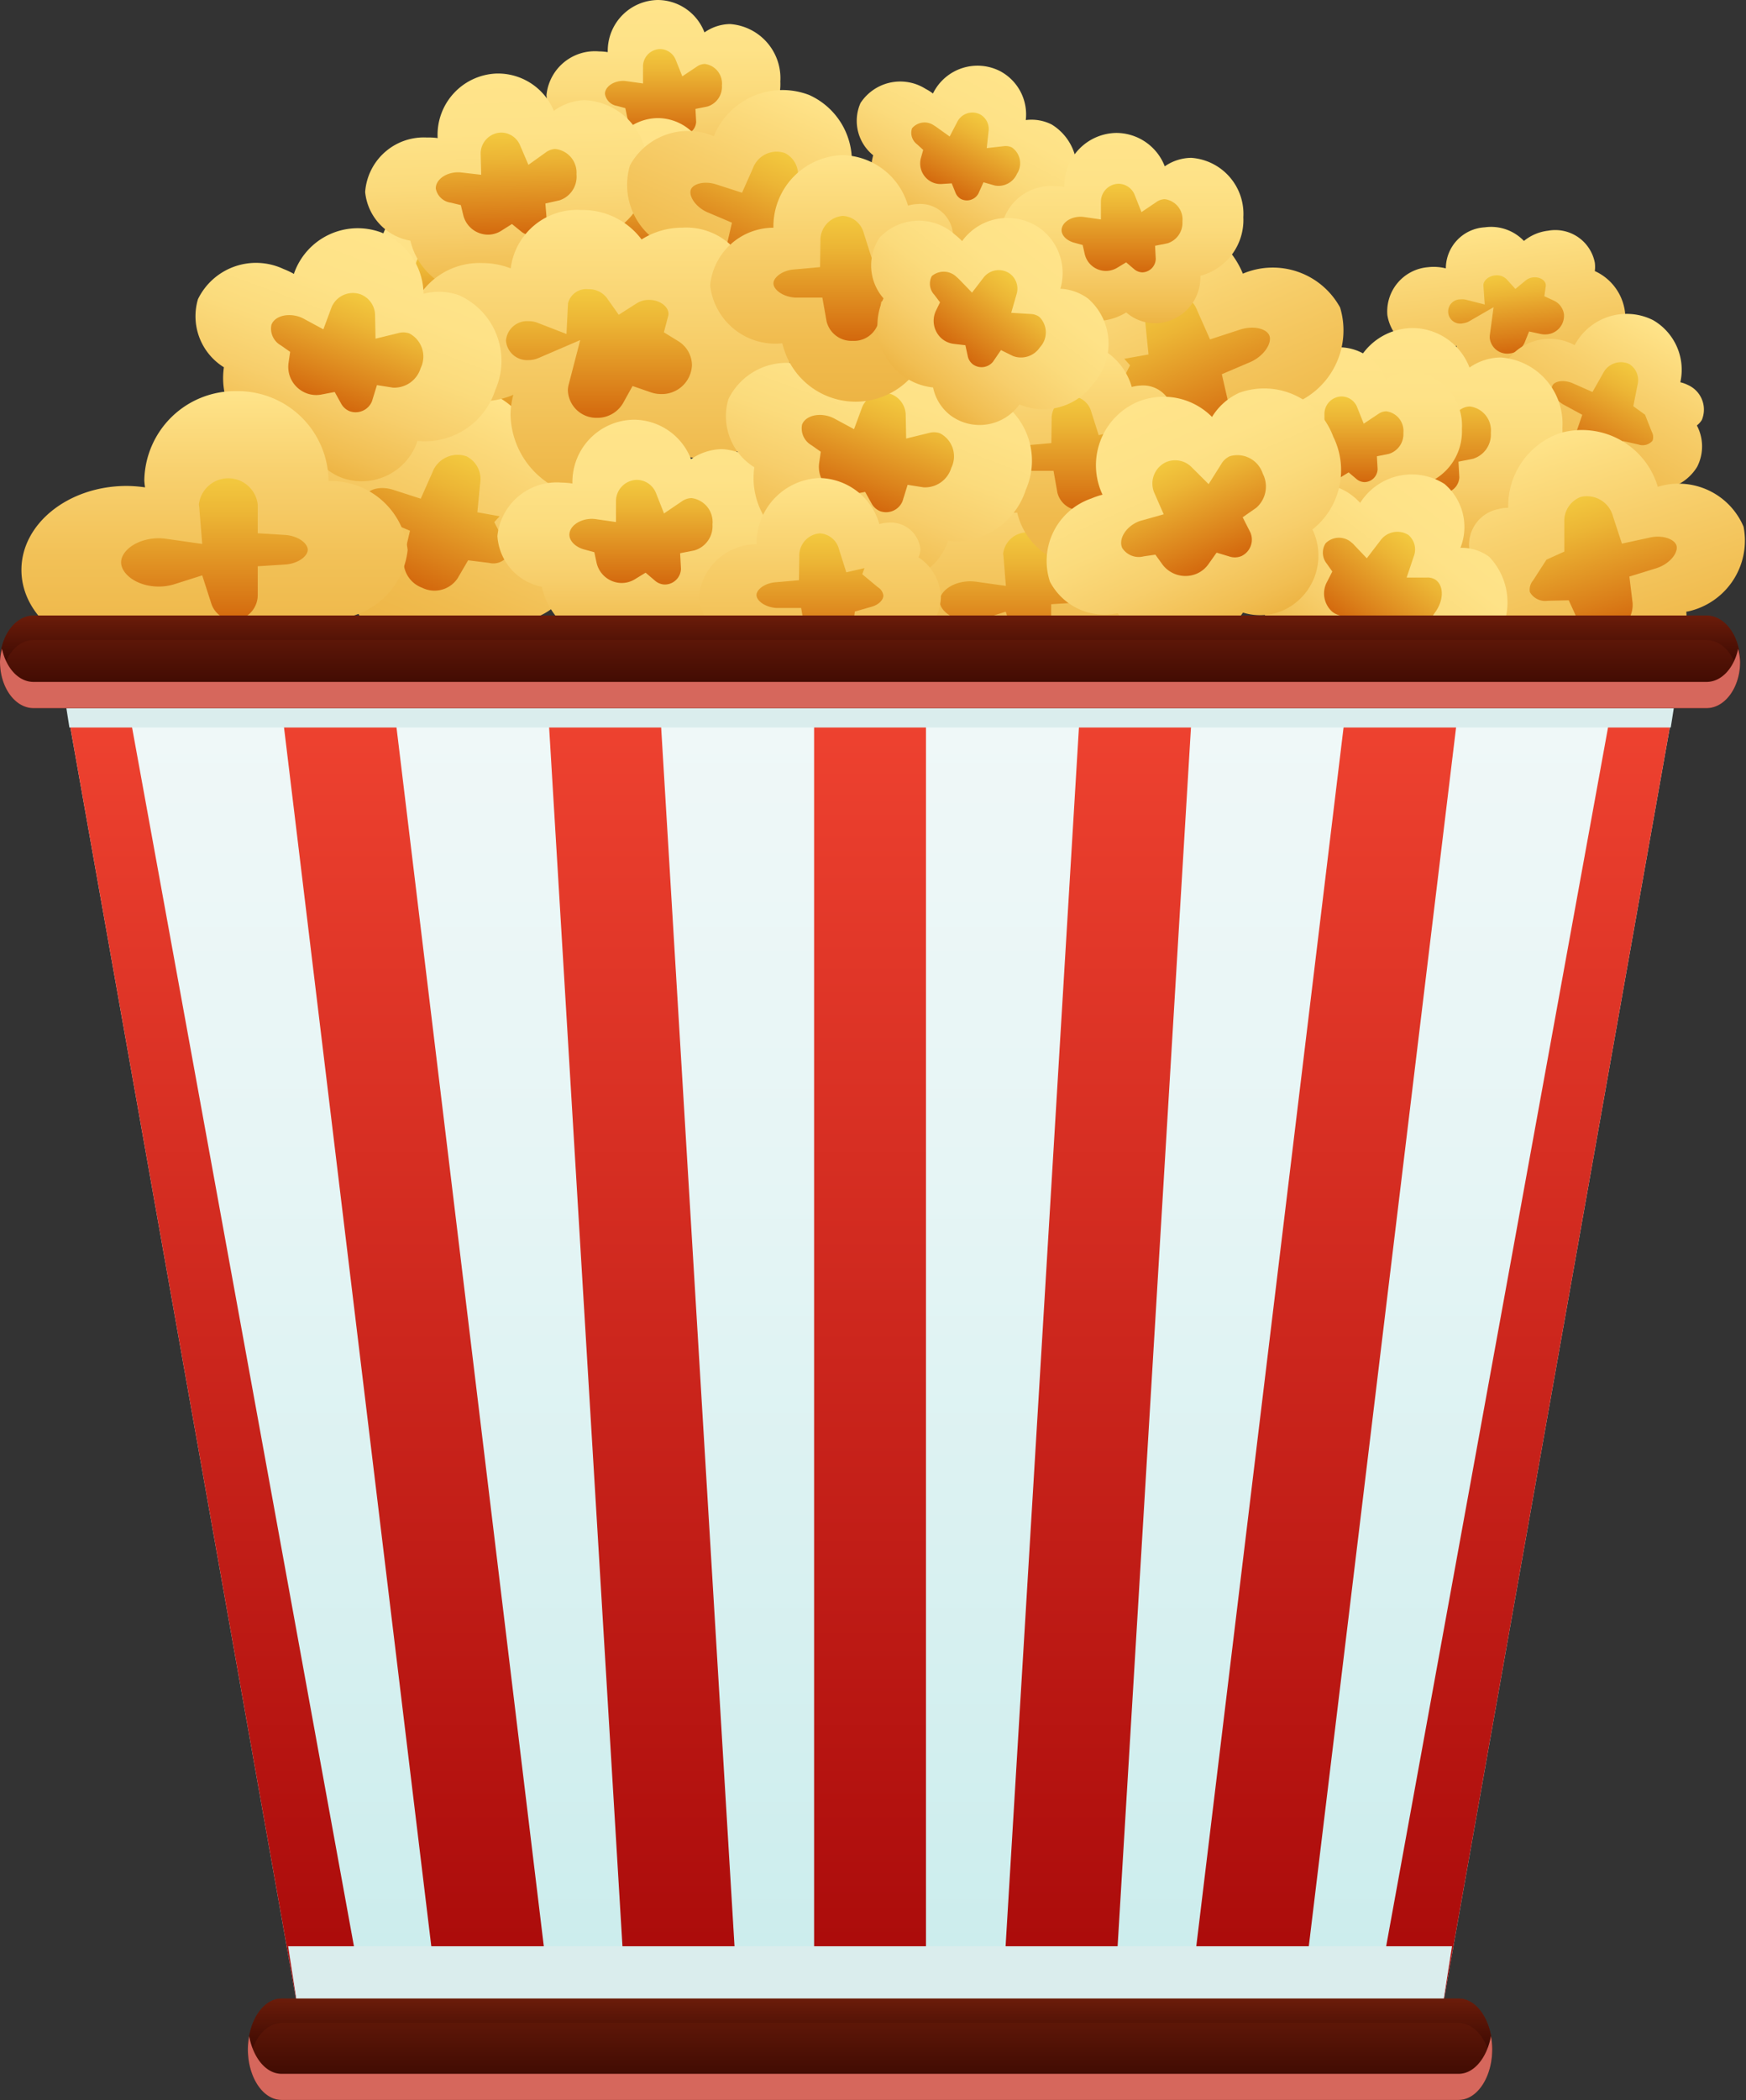 <svg xmlns="http://www.w3.org/2000/svg" xmlns:xlink="http://www.w3.org/1999/xlink" viewBox="0 0 53.864 64.768">
  <rect x="0" y="0" width="53.864" height="64.768" fill="#333333" stroke="none"/>
  <defs>
    <style>
      .cls-1 {
        isolation: isolate;
      }

      .cls-2 {
        fill: url(#linear-gradient);
      }

      .cls-3 {
        fill: url(#linear-gradient-2);
      }

      .cls-4 {
        fill: url(#linear-gradient-3);
      }

      .cls-5 {
        fill: url(#linear-gradient-4);
      }

      .cls-6 {
        fill: url(#linear-gradient-5);
      }

      .cls-7 {
        fill: url(#linear-gradient-6);
      }

      .cls-8 {
        fill: url(#linear-gradient-7);
      }

      .cls-9 {
        fill: url(#linear-gradient-8);
      }

      .cls-10 {
        fill: url(#linear-gradient-9);
      }

      .cls-11 {
        fill: url(#linear-gradient-10);
      }

      .cls-12 {
        fill: url(#linear-gradient-11);
      }

      .cls-13 {
        fill: url(#linear-gradient-12);
      }

      .cls-14 {
        fill: url(#linear-gradient-13);
      }

      .cls-15 {
        fill: url(#linear-gradient-14);
      }

      .cls-16 {
        fill: url(#linear-gradient-15);
      }

      .cls-17 {
        fill: url(#linear-gradient-16);
      }

      .cls-18 {
        fill: url(#linear-gradient-17);
      }

      .cls-19 {
        fill: url(#linear-gradient-18);
      }

      .cls-20 {
        fill: url(#linear-gradient-19);
      }

      .cls-21 {
        fill: url(#linear-gradient-20);
      }

      .cls-22 {
        fill: url(#linear-gradient-21);
      }

      .cls-23 {
        fill: url(#linear-gradient-22);
      }

      .cls-24 {
        fill: url(#linear-gradient-23);
      }

      .cls-25 {
        fill: url(#linear-gradient-24);
      }

      .cls-26 {
        fill: url(#linear-gradient-25);
      }

      .cls-27 {
        fill: url(#linear-gradient-26);
      }

      .cls-28 {
        fill: url(#linear-gradient-27);
      }

      .cls-29 {
        fill: url(#linear-gradient-28);
      }

      .cls-30 {
        fill: url(#linear-gradient-29);
      }

      .cls-31 {
        fill: url(#linear-gradient-30);
      }

      .cls-32 {
        fill: url(#linear-gradient-31);
      }

      .cls-33 {
        fill: url(#linear-gradient-32);
      }

      .cls-34 {
        fill: url(#linear-gradient-33);
      }

      .cls-35 {
        fill: url(#linear-gradient-34);
      }

      .cls-36 {
        fill: url(#linear-gradient-35);
      }

      .cls-37 {
        fill: url(#linear-gradient-36);
      }

      .cls-38 {
        fill: url(#linear-gradient-37);
      }

      .cls-39 {
        fill: url(#linear-gradient-38);
      }

      .cls-40 {
        fill: url(#linear-gradient-39);
      }

      .cls-41 {
        fill: url(#linear-gradient-40);
      }

      .cls-42 {
        fill: url(#linear-gradient-41);
      }

      .cls-43 {
        fill: url(#linear-gradient-42);
      }

      .cls-44 {
        fill: url(#linear-gradient-43);
      }

      .cls-45 {
        fill: url(#linear-gradient-44);
      }

      .cls-46 {
        fill: url(#linear-gradient-45);
      }

      .cls-47 {
        fill: url(#linear-gradient-46);
      }

      .cls-48 {
        fill: url(#linear-gradient-47);
      }

      .cls-49 {
        fill: url(#linear-gradient-48);
      }

      .cls-50 {
        fill: url(#linear-gradient-49);
      }

      .cls-51 {
        fill: url(#linear-gradient-50);
      }

      .cls-52 {
        fill: url(#linear-gradient-51);
      }

      .cls-53 {
        fill: url(#linear-gradient-52);
      }

      .cls-54 {
        fill: url(#linear-gradient-53);
      }

      .cls-55 {
        fill: url(#linear-gradient-54);
      }

      .cls-56 {
        fill: url(#linear-gradient-55);
      }

      .cls-57 {
        fill: url(#linear-gradient-56);
      }

      .cls-58 {
        fill: url(#linear-gradient-57);
      }

      .cls-59 {
        fill: url(#linear-gradient-58);
      }

      .cls-60 {
        fill: url(#linear-gradient-59);
      }

      .cls-61 {
        fill: url(#linear-gradient-60);
      }

      .cls-62 {
        fill: #daeded;
      }

      .cls-62, .cls-67 {
        mix-blend-mode: multiply;
      }

      .cls-63 {
        fill: url(#linear-gradient-61);
      }

      .cls-64 {
        fill: url(#linear-gradient-62);
      }

      .cls-65 {
        fill: url(#linear-gradient-63);
      }

      .cls-66 {
        fill: url(#linear-gradient-64);
      }

      .cls-67 {
        fill: #d6675c;
      }

      .cls-68 {
        fill: url(#linear-gradient-65);
      }

      .cls-69 {
        fill: url(#linear-gradient-66);
      }
    </style>
    <linearGradient id="linear-gradient" x1="54.255" y1="-1.444" x2="54.255" y2="-6.914" gradientTransform="translate(-6.905 20.292) rotate(-6.834)" gradientUnits="userSpaceOnUse">
      <stop offset="0" stop-color="#edb444"/>
      <stop offset="1" stop-color="#ffe48a"/>
    </linearGradient>
    <linearGradient id="linear-gradient-2" x1="54.255" y1="-2.958" x2="54.255" y2="-5.402" gradientTransform="translate(-6.905 20.292) rotate(-6.834)" gradientUnits="userSpaceOnUse">
      <stop offset="0" stop-color="#d3680d"/>
      <stop offset="0.224" stop-color="#db801a"/>
      <stop offset="0.745" stop-color="#ecb535"/>
      <stop offset="1" stop-color="#f3c93f"/>
    </linearGradient>
    <linearGradient id="linear-gradient-3" x1="37.139" y1="77.692" x2="37.139" y2="71.448" gradientTransform="translate(52.752 -70.631) rotate(28.71)" gradientUnits="userSpaceOnUse">
      <stop offset="0" stop-color="#edb444"/>
      <stop offset="0.23" stop-color="#f0bb4e"/>
      <stop offset="0.623" stop-color="#f7ce6a"/>
      <stop offset="1" stop-color="#ffe48a"/>
    </linearGradient>
    <linearGradient id="linear-gradient-4" x1="37.139" y1="76.154" x2="37.139" y2="72.987" gradientTransform="translate(52.752 -70.631) rotate(28.71)" xlink:href="#linear-gradient-2"/>
    <linearGradient id="linear-gradient-5" x1="43.779" y1="17.052" x2="43.779" y2="10.117" gradientUnits="userSpaceOnUse">
      <stop offset="0" stop-color="#edb444"/>
      <stop offset="0.093" stop-color="#f1be52"/>
      <stop offset="0.295" stop-color="#f7ce6b"/>
      <stop offset="0.507" stop-color="#fbdb7c"/>
      <stop offset="0.733" stop-color="#fee287"/>
      <stop offset="1" stop-color="#ffe48a"/>
    </linearGradient>
    <linearGradient id="linear-gradient-6" x1="43.778" y1="15.2" x2="43.778" y2="11.969" gradientTransform="matrix(1, 0, 0, 1, 0, 0)" xlink:href="#linear-gradient-2"/>
    <linearGradient id="linear-gradient-7" x1="20.464" y1="5.666" x2="20.464" y2="0" xlink:href="#linear-gradient-5"/>
    <linearGradient id="linear-gradient-8" x1="20.464" y1="4.154" x2="20.464" y2="1.513" gradientTransform="matrix(1, 0, 0, 1, 0, 0)" xlink:href="#linear-gradient-2"/>
    <linearGradient id="linear-gradient-9" x1="13.444" y1="11.863" x2="13.444" y2="6.196" xlink:href="#linear-gradient-5"/>
    <linearGradient id="linear-gradient-10" x1="13.444" y1="10.35" x2="13.444" y2="7.709" gradientTransform="matrix(1, 0, 0, 1, 0, 0)" xlink:href="#linear-gradient-2"/>
    <linearGradient id="linear-gradient-11" x1="41.487" y1="16.382" x2="41.487" y2="10.716" xlink:href="#linear-gradient-5"/>
    <linearGradient id="linear-gradient-12" x1="41.487" y1="14.869" x2="41.487" y2="12.229" gradientTransform="matrix(1, 0, 0, 1, 0, 0)" xlink:href="#linear-gradient-2"/>
    <linearGradient id="linear-gradient-13" x1="16.855" y1="15.252" x2="16.855" y2="9.586" xlink:href="#linear-gradient-5"/>
    <linearGradient id="linear-gradient-14" x1="16.855" y1="13.74" x2="16.855" y2="11.099" gradientTransform="matrix(1, 0, 0, 1, 0, 0)" xlink:href="#linear-gradient-2"/>
    <linearGradient id="linear-gradient-15" x1="20.464" y1="9.313" x2="20.464" y2="3.647" xlink:href="#linear-gradient-5"/>
    <linearGradient id="linear-gradient-16" x1="20.464" y1="7.8" x2="20.464" y2="5.159" gradientTransform="matrix(1, 0, 0, 1, 0, 0)" xlink:href="#linear-gradient-2"/>
    <linearGradient id="linear-gradient-17" x1="239.301" y1="-33.468" x2="239.301" y2="-42.628" gradientTransform="matrix(-0.92, 0.392, 0.392, 0.92, 271.79, -47.544)" xlink:href="#linear-gradient-3"/>
    <linearGradient id="linear-gradient-18" x1="239.301" y1="-35.726" x2="239.301" y2="-40.371" gradientTransform="matrix(-0.92, 0.392, 0.392, 0.92, 271.79, -47.544)" xlink:href="#linear-gradient-2"/>
    <linearGradient id="linear-gradient-19" x1="259.668" y1="-22.466" x2="259.668" y2="-30.878" gradientTransform="matrix(-0.955, 0.297, 0.297, 0.955, 305.252, -34.339)" xlink:href="#linear-gradient-3"/>
    <linearGradient id="linear-gradient-20" x1="259.668" y1="-24.539" x2="259.668" y2="-28.806" gradientTransform="matrix(-0.955, 0.297, 0.297, 0.955, 305.252, -34.339)" xlink:href="#linear-gradient-2"/>
    <linearGradient id="linear-gradient-21" x1="34.385" y1="93.006" x2="34.385" y2="86.749" gradientTransform="matrix(0.794, 0.608, -0.701, 0.914, 78.186, -85.181)" xlink:href="#linear-gradient-5"/>
    <linearGradient id="linear-gradient-22" x1="34.386" y1="91.336" x2="34.386" y2="88.419" gradientTransform="matrix(0.794, 0.608, -0.701, 0.914, 78.186, -85.181)" xlink:href="#linear-gradient-2"/>
    <linearGradient id="linear-gradient-23" x1="31.334" y1="22.189" x2="31.334" y2="14.229" gradientUnits="userSpaceOnUse">
      <stop offset="0" stop-color="#edb444"/>
      <stop offset="0.219" stop-color="#eeb749"/>
      <stop offset="0.478" stop-color="#f2c157"/>
      <stop offset="0.755" stop-color="#f8d16f"/>
      <stop offset="1" stop-color="#ffe48a"/>
    </linearGradient>
    <linearGradient id="linear-gradient-24" x1="31.334" y1="20" x2="31.334" y2="16.419" gradientTransform="matrix(1, 0, 0, 1, 0, 0)" xlink:href="#linear-gradient-2"/>
    <linearGradient id="linear-gradient-25" x1="33.081" y1="17.443" x2="33.081" y2="10.513" gradientTransform="matrix(1, 0, 0, 1, 0, 0)" xlink:href="#linear-gradient-3"/>
    <linearGradient id="linear-gradient-26" x1="33.08" y1="15.737" x2="33.08" y2="12.221" gradientTransform="matrix(1, 0, 0, 1, 0, 0)" xlink:href="#linear-gradient-2"/>
    <linearGradient id="linear-gradient-27" x1="68.305" y1="-29.203" x2="68.305" y2="-36.897" gradientTransform="matrix(0.915, -0.403, 0.403, 0.915, -12.401, 73.592)" xlink:href="#linear-gradient-5"/>
    <linearGradient id="linear-gradient-28" x1="68.306" y1="-31.257" x2="68.306" y2="-34.844" gradientTransform="matrix(0.915, -0.403, 0.403, 0.915, -12.401, 73.592)" xlink:href="#linear-gradient-2"/>
    <linearGradient id="linear-gradient-29" x1="19.169" y1="61.738" x2="19.169" y2="56.207" gradientTransform="translate(40.018 -56.429) rotate(27.567)" xlink:href="#linear-gradient-5"/>
    <linearGradient id="linear-gradient-30" x1="19.169" y1="60.262" x2="19.169" y2="57.681" gradientTransform="translate(40.018 -56.429) rotate(27.567)" xlink:href="#linear-gradient-2"/>
    <linearGradient id="linear-gradient-31" x1="20.513" y1="-5.904" x2="20.513" y2="-12.744" gradientTransform="translate(-4.632 15.567) rotate(-1.582)" xlink:href="#linear-gradient-5"/>
    <linearGradient id="linear-gradient-32" x1="20.514" y1="-7.731" x2="20.514" y2="-10.92" gradientTransform="translate(-4.632 15.567) rotate(-1.582)" xlink:href="#linear-gradient-2"/>
    <linearGradient id="linear-gradient-33" x1="1.525" y1="72.657" x2="1.525" y2="64.244" gradientTransform="matrix(0.92, 0.392, -0.392, 0.92, 38.962, -47.544)" xlink:href="#linear-gradient-3"/>
    <linearGradient id="linear-gradient-34" x1="1.525" y1="70.583" x2="1.525" y2="66.318" gradientTransform="matrix(0.92, 0.392, -0.392, 0.92, 38.962, -47.544)" xlink:href="#linear-gradient-2"/>
    <linearGradient id="linear-gradient-35" x1="6.901" y1="59.809" x2="6.901" y2="51.919" gradientTransform="matrix(0.92, 0.392, -0.392, 0.92, 38.962, -47.544)" xlink:href="#linear-gradient-3"/>
    <linearGradient id="linear-gradient-36" x1="6.901" y1="57.865" x2="6.901" y2="53.863" gradientTransform="matrix(0.92, 0.392, -0.392, 0.92, 38.962, -47.544)" xlink:href="#linear-gradient-2"/>
    <linearGradient id="linear-gradient-37" x1="18.478" y1="15.334" x2="18.478" y2="6.48" gradientTransform="matrix(1, 0, 0, 1, 0, 0)" xlink:href="#linear-gradient"/>
    <linearGradient id="linear-gradient-38" x1="18.478" y1="12.886" x2="18.478" y2="8.928" gradientTransform="matrix(1, 0, 0, 1, 0, 0)" xlink:href="#linear-gradient-2"/>
    <linearGradient id="linear-gradient-39" x1="19.766" y1="19.878" x2="19.766" y2="12.944" xlink:href="#linear-gradient-5"/>
    <linearGradient id="linear-gradient-40" x1="19.766" y1="18.027" x2="19.766" y2="14.795" gradientTransform="matrix(1, 0, 0, 1, 0, 0)" xlink:href="#linear-gradient-2"/>
    <linearGradient id="linear-gradient-41" x1="34.619" y1="9.97" x2="34.619" y2="4.1" xlink:href="#linear-gradient-5"/>
    <linearGradient id="linear-gradient-42" x1="34.619" y1="8.402" x2="34.619" y2="5.667" gradientTransform="matrix(1, 0, 0, 1, 0, 0)" xlink:href="#linear-gradient-2"/>
    <linearGradient id="linear-gradient-43" x1="-1.364" y1="61.236" x2="-1.364" y2="53.72" gradientTransform="translate(31.857 -42.673) rotate(20.292)" xlink:href="#linear-gradient-5"/>
    <linearGradient id="linear-gradient-44" x1="-1.364" y1="59.229" x2="-1.364" y2="55.726" gradientTransform="translate(31.857 -42.673) rotate(20.292)" xlink:href="#linear-gradient-2"/>
    <linearGradient id="linear-gradient-45" x1="15.054" y1="58.45" x2="15.054" y2="50.935" gradientTransform="translate(31.857 -42.673) rotate(20.292)" xlink:href="#linear-gradient-5"/>
    <linearGradient id="linear-gradient-46" x1="15.054" y1="56.445" x2="15.054" y2="52.941" gradientTransform="translate(31.857 -42.673) rotate(20.292)" xlink:href="#linear-gradient-2"/>
    <linearGradient id="linear-gradient-47" x1="25.295" y1="21.675" x2="25.295" y2="14.743" gradientTransform="matrix(1, 0, 0, 1, 0, 0)" xlink:href="#linear-gradient-3"/>
    <linearGradient id="linear-gradient-48" x1="25.295" y1="19.967" x2="25.295" y2="16.451" gradientTransform="matrix(1, 0, 0, 1, 0, 0)" xlink:href="#linear-gradient-2"/>
    <linearGradient id="linear-gradient-49" x1="25.999" y1="12.383" x2="25.999" y2="4.786" gradientTransform="matrix(1, 0, 0, 1, 0, 0)" xlink:href="#linear-gradient-3"/>
    <linearGradient id="linear-gradient-50" x1="25.999" y1="10.512" x2="25.999" y2="6.658" gradientTransform="matrix(1, 0, 0, 1, 0, 0)" xlink:href="#linear-gradient-2"/>
    <linearGradient id="linear-gradient-51" x1="6.618" y1="21.817" x2="6.618" y2="12.063" xlink:href="#linear-gradient-23"/>
    <linearGradient id="linear-gradient-52" x1="6.618" y1="19.134" x2="6.618" y2="14.746" gradientTransform="matrix(1, 0, 0, 1, 0, 0)" xlink:href="#linear-gradient-2"/>
    <linearGradient id="linear-gradient-53" x1="26.842" y1="62.039" x2="26.842" y2="21.012" gradientUnits="userSpaceOnUse">
      <stop offset="0.048" stop-color="#cceded"/>
      <stop offset="0.632" stop-color="#e6f5f5"/>
      <stop offset="1" stop-color="#f0f8f8"/>
    </linearGradient>
    <linearGradient id="linear-gradient-54" x1="33.864" y1="62.039" x2="33.864" y2="21.012" gradientUnits="userSpaceOnUse">
      <stop offset="0" stop-color="#a80909"/>
      <stop offset="0.861" stop-color="#e63b2b"/>
      <stop offset="1" stop-color="#f04431"/>
    </linearGradient>
    <linearGradient id="linear-gradient-55" x1="40.877" y1="62.039" x2="40.877" y2="21.012" xlink:href="#linear-gradient-54"/>
    <linearGradient id="linear-gradient-56" x1="47.081" y1="62.039" x2="47.081" y2="21.012" xlink:href="#linear-gradient-54"/>
    <linearGradient id="linear-gradient-57" x1="26.841" y1="62.039" x2="26.841" y2="21.012" xlink:href="#linear-gradient-54"/>
    <linearGradient id="linear-gradient-58" x1="19.818" y1="62.039" x2="19.818" y2="21.012" xlink:href="#linear-gradient-54"/>
    <linearGradient id="linear-gradient-59" x1="12.805" y1="62.039" x2="12.805" y2="21.012" xlink:href="#linear-gradient-54"/>
    <linearGradient id="linear-gradient-60" x1="6.602" y1="62.039" x2="6.602" y2="21.012" xlink:href="#linear-gradient-54"/>
    <linearGradient id="linear-gradient-61" x1="26.841" y1="64.768" x2="26.841" y2="61.639" gradientUnits="userSpaceOnUse">
      <stop offset="0" stop-color="#330600"/>
      <stop offset="1" stop-color="#6b1c0a"/>
    </linearGradient>
    <linearGradient id="linear-gradient-62" x1="26.841" y1="21.84" x2="26.841" y2="18.986" xlink:href="#linear-gradient-61"/>
    <linearGradient id="linear-gradient-63" x1="26.841" y1="63.579" x2="26.841" y2="61.639" xlink:href="#linear-gradient-61"/>
    <linearGradient id="linear-gradient-64" x1="26.841" y1="20.79" x2="26.841" y2="18.986" xlink:href="#linear-gradient-61"/>
    <linearGradient id="linear-gradient-65" x1="20.634" y1="96.937" x2="20.634" y2="90.68" gradientTransform="translate(71.051 -77.338) rotate(37.467)" xlink:href="#linear-gradient-5"/>
    <linearGradient id="linear-gradient-66" x1="20.634" y1="95.266" x2="20.634" y2="92.35" gradientTransform="translate(71.051 -77.338) rotate(37.467)" xlink:href="#linear-gradient-2"/>
  </defs>
  <title>Asset 11</title>
  <g class="cls-1">
    <g id="Layer_2" data-name="Layer 2">
      <g id="Layer_1-2" data-name="Layer 1">
        <g>
          <g>
            <path class="cls-2" d="M49.2,8.36A.981.981,0,0,0,49.2,8.1a1.243,1.243,0,0,0-1.445-.984,1.441,1.441,0,0,0-.742.315,1.4,1.4,0,0,0-1.209-.42,1.272,1.272,0,0,0-1.2,1.266,1.523,1.523,0,0,0-.554-.036A1.37,1.37,0,0,0,42.8,9.717a1.37,1.37,0,0,0,1.563,1.139,1.5,1.5,0,0,0,.576-.194,1.425,1.425,0,0,0-.008.381,1.6,1.6,0,0,0,1.811,1.364A1.64,1.64,0,0,0,48.074,11.4a1.746,1.746,0,0,0,.575.032,1.656,1.656,0,0,0,1.482-1.81A1.606,1.606,0,0,0,49.2,8.36Z"/>
            <path class="cls-3" d="M46.582,10.9a.542.542,0,0,1-.62-.451.429.429,0,0,1,0-.121l.115-.854-.747.431a.481.481,0,0,1-.183.063.374.374,0,1,1-.087-.735.491.491,0,0,1,.175.013l.569.145-.041-.583c-.01-.13.13-.287.352-.314a.429.429,0,0,1,.363.117l.271.3.311-.255a.415.415,0,0,1,.227-.1c.2-.025.382.076.4.221a.207.207,0,0,1,0,.048l-.045.311.285.131a.544.544,0,0,1,.321.424.575.575,0,0,1-.522.62.641.641,0,0,1-.206-.013l-.348-.075-.132.329A.565.565,0,0,1,46.582,10.9Z"/>
          </g>
          <g>
            <path class="cls-4" d="M52.355,14.4a1.38,1.38,0,0,0-.007-1.279.612.612,0,0,0,.154-.17.83.83,0,0,0-.436-1.08,1,1,0,0,0-.228-.081A1.768,1.768,0,0,0,51,9.875a1.815,1.815,0,0,0-2.422.771,1.613,1.613,0,0,0-2.105.508,1.66,1.66,0,0,0,.87,2.156c.009,0,.018.007.028.012a1.908,1.908,0,0,0,3.312,1.727A1.483,1.483,0,0,0,52.355,14.4Z"/>
            <path class="cls-5" d="M48.957,14.123a.648.648,0,0,1-.344-.749l.2-.581-.587-.319c-.279-.166-.407-.45-.328-.592.07-.127.344-.182.63-.058l.6.265.324-.571a.616.616,0,0,1,.809-.292.584.584,0,0,1,.258.638l-.132.664.362.262.208.526a.334.334,0,0,1,.023.276.4.4,0,0,1-.44.115l-.471-.106-.282.39A.642.642,0,0,1,48.957,14.123Z"/>
          </g>
          <g>
            <path class="cls-6" d="M48.2,13.192a2.047,2.047,0,0,0-1.9-2.167,1.713,1.713,0,0,0-.966.31,1.893,1.893,0,0,0-1.759-1.218,1.919,1.919,0,0,0-1.9,1.94c0,.009,0,.018,0,.029a2.124,2.124,0,0,0-.332-.029,1.838,1.838,0,0,0-1.982,1.65,1.711,1.711,0,0,0,1.369,1.564,2.147,2.147,0,0,0,2.1,1.7,2.112,2.112,0,0,0,1.1-.312,1.612,1.612,0,0,0,1.047.395,1.673,1.673,0,0,0,1.652-1.694c0-.012,0-.024-.005-.036A2.1,2.1,0,0,0,48.2,13.192Z"/>
            <path class="cls-7" d="M44.52,15.2a.474.474,0,0,1-.3-.118l-.291-.247-.326.2a.774.774,0,0,1-.408.118.8.8,0,0,1-.779-.63l-.067-.319-.313-.084c-.269-.074-.457-.261-.457-.455,0-.266.319-.491.7-.491a.923.923,0,0,1,.13.013l.608.086v-.66a.655.655,0,0,1,.642-.64.641.641,0,0,1,.595.417l.243.618.551-.372a.53.53,0,0,1,.3-.1.744.744,0,0,1,.644.812.781.781,0,0,1-.547.8l-.451.09.026.481A.5.5,0,0,1,44.52,15.2Z"/>
          </g>
          <g>
            <path class="cls-8" d="M24.073,2.513A1.673,1.673,0,0,0,22.521.742,1.407,1.407,0,0,0,21.733,1,1.551,1.551,0,0,0,20.3,0a1.568,1.568,0,0,0-1.551,1.585v.023a1.846,1.846,0,0,0-.271-.023,1.5,1.5,0,0,0-1.619,1.349,1.4,1.4,0,0,0,1.119,1.277A1.755,1.755,0,0,0,19.689,5.6a1.715,1.715,0,0,0,.9-.256,1.321,1.321,0,0,0,.857.323,1.366,1.366,0,0,0,1.349-1.383c0-.01,0-.02,0-.031A1.716,1.716,0,0,0,24.073,2.513Z"/>
            <path class="cls-9" d="M21.069,4.154a.394.394,0,0,1-.249-.1l-.237-.2-.266.161a.647.647,0,0,1-.971-.419l-.055-.261-.255-.069a.447.447,0,0,1-.373-.372c0-.216.261-.4.567-.4a.733.733,0,0,1,.107.01l.5.07V2.037a.537.537,0,0,1,.527-.524.525.525,0,0,1,.485.341l.2.5.45-.3a.44.44,0,0,1,.244-.082.608.608,0,0,1,.528.663.635.635,0,0,1-.447.65l-.369.074.021.393A.412.412,0,0,1,21.069,4.154Z"/>
          </g>
          <g>
            <path class="cls-10" d="M17.053,8.709A1.672,1.672,0,0,0,15.5,6.939a1.4,1.4,0,0,0-.789.252,1.551,1.551,0,0,0-1.438-1,1.568,1.568,0,0,0-1.55,1.586v.023a1.871,1.871,0,0,0-.272-.023A1.5,1.5,0,0,0,9.835,9.13a1.394,1.394,0,0,0,1.119,1.277,1.753,1.753,0,0,0,1.714,1.387,1.733,1.733,0,0,0,.9-.254,1.323,1.323,0,0,0,.857.323,1.367,1.367,0,0,0,1.349-1.383c0-.01,0-.02,0-.031A1.717,1.717,0,0,0,17.053,8.709Z"/>
            <path class="cls-11" d="M14.05,10.35a.391.391,0,0,1-.25-.1l-.237-.2-.266.161a.641.641,0,0,1-.334.1.654.654,0,0,1-.636-.515l-.056-.26-.255-.07c-.219-.06-.372-.213-.372-.371,0-.218.26-.4.566-.4a.72.72,0,0,1,.107.01l.5.071V8.234a.537.537,0,0,1,.527-.525.523.523,0,0,1,.485.341l.2.506.451-.3a.429.429,0,0,1,.243-.083.609.609,0,0,1,.528.663.64.64,0,0,1-.446.652l-.37.073.022.392A.412.412,0,0,1,14.05,10.35Z"/>
          </g>
          <g>
            <path class="cls-12" d="M45.1,13.229a1.673,1.673,0,0,0-1.551-1.772,1.4,1.4,0,0,0-.789.254,1.551,1.551,0,0,0-1.439-1A1.567,1.567,0,0,0,39.768,12.3v.022A1.971,1.971,0,0,0,39.5,12.3a1.5,1.5,0,0,0-1.618,1.348A1.4,1.4,0,0,0,39,14.927a1.753,1.753,0,0,0,1.714,1.388,1.717,1.717,0,0,0,.9-.256,1.311,1.311,0,0,0,.856.323A1.366,1.366,0,0,0,43.814,15c0-.011,0-.02,0-.03A1.719,1.719,0,0,0,45.1,13.229Z"/>
            <path class="cls-13" d="M42.092,14.869a.4.4,0,0,1-.25-.1l-.237-.2-.265.162a.647.647,0,0,1-.971-.42l-.054-.26-.256-.069a.449.449,0,0,1-.374-.373c0-.215.262-.4.568-.4a.873.873,0,0,1,.106.009l.5.071v-.538a.539.539,0,0,1,.528-.524.522.522,0,0,1,.484.34l.2.5.45-.3a.432.432,0,0,1,.244-.082.608.608,0,0,1,.529.663.637.637,0,0,1-.447.65l-.37.074.022.393A.412.412,0,0,1,42.092,14.869Z"/>
          </g>
          <g>
            <path class="cls-14" d="M20.464,12.1a1.673,1.673,0,0,0-1.552-1.771,1.4,1.4,0,0,0-.789.253,1.548,1.548,0,0,0-1.438-.995,1.568,1.568,0,0,0-1.55,1.586v.022a2.01,2.01,0,0,0-.272-.022,1.5,1.5,0,0,0-1.618,1.348A1.4,1.4,0,0,0,14.365,13.8a1.753,1.753,0,0,0,1.714,1.388,1.734,1.734,0,0,0,.9-.255,1.325,1.325,0,0,0,.856.322,1.366,1.366,0,0,0,1.35-1.383c0-.01,0-.019,0-.03A1.72,1.72,0,0,0,20.464,12.1Z"/>
            <path class="cls-15" d="M17.46,13.74a.394.394,0,0,1-.25-.1l-.237-.2-.265.161a.642.642,0,0,1-.335.1.654.654,0,0,1-.636-.515l-.055-.26-.256-.07c-.219-.06-.372-.213-.372-.371,0-.217.261-.4.567-.4a.706.706,0,0,1,.106.01l.5.07v-.537a.537.537,0,0,1,.527-.525.522.522,0,0,1,.484.342l.2.5.45-.3a.429.429,0,0,1,.243-.083.608.608,0,0,1,.528.663.637.637,0,0,1-.446.651l-.37.074.022.392A.411.411,0,0,1,17.46,13.74Z"/>
          </g>
          <g>
            <path class="cls-16" d="M24.073,6.159a1.672,1.672,0,0,0-1.552-1.77,1.392,1.392,0,0,0-.788.253,1.551,1.551,0,0,0-1.438-1,1.568,1.568,0,0,0-1.551,1.585v.023a1.718,1.718,0,0,0-.271-.023,1.5,1.5,0,0,0-1.619,1.347,1.4,1.4,0,0,0,1.119,1.279,1.754,1.754,0,0,0,1.715,1.387,1.723,1.723,0,0,0,.9-.255,1.321,1.321,0,0,0,.857.323A1.367,1.367,0,0,0,22.791,7.93a.243.243,0,0,0,0-.03A1.72,1.72,0,0,0,24.073,6.159Z"/>
            <path class="cls-17" d="M21.069,7.8a.389.389,0,0,1-.249-.1l-.237-.2-.266.16a.634.634,0,0,1-.334.1.656.656,0,0,1-.637-.516l-.055-.26-.255-.07a.447.447,0,0,1-.373-.372c0-.216.261-.4.567-.4a.9.9,0,0,1,.107.01l.5.071V5.685a.539.539,0,0,1,.527-.526.524.524,0,0,1,.485.34l.2.506.45-.3a.442.442,0,0,1,.244-.083.608.608,0,0,1,.528.663.637.637,0,0,1-.447.651l-.369.074.021.393A.411.411,0,0,1,21.069,7.8Z"/>
          </g>
          <g>
            <path class="cls-18" d="M32.281,13.38a2.015,2.015,0,0,1,.2-1.865.877.877,0,0,1-.2-.272,1.219,1.219,0,0,1,.789-1.513,1.544,1.544,0,0,1,.349-.085,2.59,2.59,0,0,1,1.5-2.68A2.66,2.66,0,0,1,38.342,8.44a2.367,2.367,0,0,1,3,1.044,2.436,2.436,0,0,1-1.583,3.023.283.283,0,0,0-.041.014,2.8,2.8,0,0,1-5.086,2.042A2.18,2.18,0,0,1,32.281,13.38Z"/>
            <path class="cls-19" d="M37.284,13.459a.95.95,0,0,0,.609-1.043l-.2-.875.9-.384c.431-.2.657-.6.564-.815-.083-.2-.478-.315-.91-.174l-.918.3-.39-.881a.906.906,0,0,0-1.14-.542.852.852,0,0,0-.467.9l.1.987-.748.133.178.2-.375.738a.47.47,0,0,0-.073.4.589.589,0,0,0,.624.233l.7-.088.357.609A.935.935,0,0,0,37.284,13.459Z"/>
          </g>
          <g>
            <path class="cls-20" d="M45.148,18.969a1.852,1.852,0,0,1,.354-1.687.8.8,0,0,1-.161-.266,1.121,1.121,0,0,1,.862-1.311,1.421,1.421,0,0,1,.326-.045,2.375,2.375,0,0,1,1.621-2.31,2.443,2.443,0,0,1,2.993,1.663,2.178,2.178,0,0,1,2.646,1.232,2.236,2.236,0,0,1-1.726,2.615c-.014,0-.027,0-.04.009a2.572,2.572,0,0,1-4.835,1.4A2,2,0,0,1,45.148,18.969Z"/>
            <path class="cls-21" d="M49.712,19.5a.875.875,0,0,0,.654-.9l-.1-.819.861-.266c.413-.145.655-.485.591-.694-.059-.186-.408-.332-.817-.243l-.865.188-.276-.841a.832.832,0,0,0-.991-.6.787.787,0,0,0-.51.776l0,.911-.551.249-.412.639a.441.441,0,0,0-.1.359.541.541,0,0,0,.549.269l.651-.015.269.59A.861.861,0,0,0,49.712,19.5Z"/>
          </g>
          <g>
            <path class="cls-22" d="M45.93,20a2.037,2.037,0,0,0,.01-2.829,1.419,1.419,0,0,0-.886-.275,1.741,1.741,0,0,0-.491-1.97,1.883,1.883,0,0,0-2.586.558c-.007.008-.01.017-.016.025a1.8,1.8,0,0,0-.221-.205,1.752,1.752,0,0,0-2.463.274,1.721,1.721,0,0,0-.007,2.041,2.023,2.023,0,0,0,.429,2.552,1.73,1.73,0,0,0,.985.346,1.347,1.347,0,0,0,.5.9,1.639,1.639,0,0,0,2.25-.489.194.194,0,0,0,.022-.034A2.16,2.16,0,0,0,45.93,20Z"/>
            <path class="cls-23" d="M42.028,19.643a.4.4,0,0,1-.143-.266l-.053-.363L41.475,19a.637.637,0,0,1-.367-.127.752.752,0,0,1-.159-.947l.153-.3-.171-.242a.539.539,0,0,1-.038-.626.583.583,0,0,1,.807-.022.472.472,0,0,1,.085.082l.381.4.416-.543a.644.644,0,0,1,.867-.177.588.588,0,0,1,.162.671l-.216.643.629,0a.438.438,0,0,1,.279.081c.254.2.231.653-.051,1.022a.812.812,0,0,1-.9.358l-.379-.173-.286.41A.494.494,0,0,1,42.028,19.643Z"/>
          </g>
          <g>
            <path class="cls-24" d="M36.2,18.229a1.946,1.946,0,0,0-1.99-1.738v-.012a2.321,2.321,0,0,0-4.64,0c0,.06.014.116.018.173a3.44,3.44,0,0,0-.46-.037,2.429,2.429,0,0,0-2.651,2.114,2.428,2.428,0,0,0,2.651,2.113,3.23,3.23,0,0,0,.984-.154,2.114,2.114,0,0,0,1.989,1.5,2.161,2.161,0,0,0,2.109-2.211v-.014A1.943,1.943,0,0,0,36.2,18.229Z"/>
            <path class="cls-25" d="M31.816,20a.617.617,0,0,1-.566-.448l-.223-.687-.687.218a1.279,1.279,0,0,1-.4.065c-.559,0-.95-.323-.95-.611s.391-.609.95-.609a1.679,1.679,0,0,1,.191.015l.9.127-.075-.926-.009-.065a.746.746,0,0,1,1.482,0v.724l.682.042c.339.021.577.214.577.373s-.238.351-.577.374l-.682.042v.731A.64.64,0,0,1,31.816,20Z"/>
          </g>
          <g>
            <path class="cls-26" d="M36.813,14.2a1.533,1.533,0,0,0-.691-1.24.7.7,0,0,0,.06-.249.923.923,0,0,0-1-.82,1.164,1.164,0,0,0-.267.044,1.959,1.959,0,0,0-1.842-1.42,2.011,2.011,0,0,0-1.945,2.042,1.791,1.791,0,0,0-1.78,1.617,1.843,1.843,0,0,0,2,1.636c.011,0,.021,0,.033,0a2.118,2.118,0,0,0,4.144-.084A1.651,1.651,0,0,0,36.813,14.2Z"/>
            <path class="cls-27" d="M33.352,15.737a.718.718,0,0,1-.732-.546l-.119-.67-.743,0c-.36-.014-.635-.222-.635-.4,0-.161.24-.361.583-.392l.728-.064.009-.73a.687.687,0,0,1,.634-.715.649.649,0,0,1,.59.485l.228.716.56-.129-.068.19.481.4a.354.354,0,0,1,.169.256c0,.14-.155.288-.367.347l-.514.146-.066.53A.713.713,0,0,1,33.352,15.737Z"/>
          </g>
          <g>
            <path class="cls-28" d="M41.131,13.468a2.272,2.272,0,0,0-2.9-1.354,1.917,1.917,0,0,0-.84.745,2.107,2.107,0,0,0-2.332-.45A2.13,2.13,0,0,0,34,15.228c0,.01.012.017.015.027a2.554,2.554,0,0,0-.351.12,2.039,2.039,0,0,0-1.274,2.563,1.9,1.9,0,0,0,2.09.975,2.366,2.366,0,0,0,3.867-.02,1.775,1.775,0,0,0,1.238-.068,1.855,1.855,0,0,0,.922-2.456.267.267,0,0,0-.022-.036A2.33,2.33,0,0,0,41.131,13.468Z"/>
            <path class="cls-29" d="M38.3,17.149a.53.53,0,0,1-.363.017l-.405-.122-.245.346a.863.863,0,0,1-.361.3.888.888,0,0,1-1.073-.292l-.21-.292-.357.052a.607.607,0,0,1-.666-.258c-.119-.27.1-.641.487-.81a1,1,0,0,1,.138-.044l.655-.185-.293-.669a.727.727,0,0,1,.365-.939.713.713,0,0,1,.791.157l.523.521.393-.624a.578.578,0,0,1,.26-.236.824.824,0,0,1,1.017.536.868.868,0,0,1-.2,1.053l-.42.293.242.477A.561.561,0,0,1,38.3,17.149Z"/>
          </g>
          <g>
            <path class="cls-30" d="M32.988,6.075a1.631,1.631,0,0,0-.543-2.235,1.379,1.379,0,0,0-.8-.137,1.511,1.511,0,0,0-.794-1.51,1.53,1.53,0,0,0-2.059.67c-.005.007-.006.015-.01.021a1.59,1.59,0,0,0-.225-.142,1.465,1.465,0,0,0-2.011.436,1.364,1.364,0,0,0,.392,1.611A1.713,1.713,0,0,0,27.8,6.765a1.694,1.694,0,0,0,.892.185,1.288,1.288,0,0,0,.595.665,1.333,1.333,0,0,0,1.793-.586A.182.182,0,0,0,31.089,7,1.676,1.676,0,0,0,32.988,6.075Z"/>
            <path class="cls-31" d="M29.646,6.138a.384.384,0,0,1-.171-.2l-.114-.283-.3.019a.608.608,0,0,1-.332-.068.639.639,0,0,1-.319-.733l.071-.25-.192-.175a.44.44,0,0,1-.153-.491.506.506,0,0,1,.674-.091,1.011,1.011,0,0,1,.087.058l.4.286.243-.467a.524.524,0,0,1,.692-.218.515.515,0,0,1,.266.516l-.057.527.528-.06a.427.427,0,0,1,.248.04.591.591,0,0,1,.157.811.621.621,0,0,1-.68.363l-.354-.1-.158.351A.407.407,0,0,1,29.646,6.138Z"/>
          </g>
          <g>
            <path class="cls-32" d="M19.96,5.173a2.016,2.016,0,0,0-1.932-2.085,1.711,1.711,0,0,0-.942.33,1.867,1.867,0,0,0-1.767-1.15A1.891,1.891,0,0,0,13.5,4.232c0,.009,0,.017.005.027a2,2,0,0,0-.33-.018,1.814,1.814,0,0,0-1.91,1.681,1.687,1.687,0,0,0,1.395,1.5,2.1,2.1,0,0,0,3.19,1.28,1.578,1.578,0,0,0,1.043.36,1.647,1.647,0,0,0,1.582-1.711.228.228,0,0,0-.006-.039A2.072,2.072,0,0,0,19.96,5.173Z"/>
            <path class="cls-33" d="M16.392,7.253a.48.48,0,0,1-.306-.107l-.292-.237-.317.2a.771.771,0,0,1-.4.128.79.79,0,0,1-.785-.6l-.075-.311-.311-.076a.542.542,0,0,1-.462-.436c-.007-.263.3-.494.673-.5a.9.9,0,0,1,.128.007l.6.069-.017-.65a.649.649,0,0,1,.617-.651.634.634,0,0,1,.6.395l.257.6.533-.382a.523.523,0,0,1,.293-.107.733.733,0,0,1,.657.781.77.77,0,0,1-.517.8l-.443.1.038.474A.5.5,0,0,1,16.392,7.253Z"/>
          </g>
          <g>
            <path class="cls-34" d="M17.618,18.054a1.861,1.861,0,0,0-.183-1.714.8.8,0,0,0,.186-.249A1.12,1.12,0,0,0,16.9,14.7a1.363,1.363,0,0,0-.319-.078A2.38,2.38,0,0,0,15.2,12.161a2.443,2.443,0,0,0-3.144,1.354,2.178,2.178,0,0,0-2.758.961,2.237,2.237,0,0,0,1.455,2.775c.013.006.026.007.039.014a2.571,2.571,0,0,0,4.67,1.876A2.005,2.005,0,0,0,17.618,18.054Z"/>
            <path class="cls-35" d="M13.022,18.126a.873.873,0,0,1-.56-.957l.186-.8-.829-.352c-.4-.186-.6-.548-.519-.749.077-.179.44-.289.837-.16l.843.272.359-.809a.831.831,0,0,1,1.046-.5.783.783,0,0,1,.429.822l-.088.906.688.123-.166.181.346.677a.439.439,0,0,1,.067.368.54.54,0,0,1-.574.212l-.645-.08-.327.559A.857.857,0,0,1,13.022,18.126Z"/>
          </g>
          <g>
            <path class="cls-36" d="M27.242,8.453a1.737,1.737,0,0,0-.172-1.606.8.8,0,0,0,.175-.234,1.049,1.049,0,0,0-.681-1.3,1.2,1.2,0,0,0-.3-.074,2.234,2.234,0,0,0-1.3-2.309A2.292,2.292,0,0,0,22.02,4.2a2.04,2.04,0,0,0-2.585.9A2.1,2.1,0,0,0,20.8,7.7l.036.012a2.412,2.412,0,0,0,4.38,1.76A1.881,1.881,0,0,0,27.242,8.453Z"/>
            <path class="cls-37" d="M22.931,8.522a.822.822,0,0,1-.525-.9l.175-.754-.777-.33c-.372-.175-.567-.514-.487-.7.072-.168.412-.27.785-.149l.79.255.337-.758a.78.78,0,0,1,.981-.467.734.734,0,0,1,.4.771l-.083.849.645.115-.155.171.326.636a.415.415,0,0,1,.062.344.509.509,0,0,1-.538.2l-.605-.076-.308.525A.806.806,0,0,1,22.931,8.522Z"/>
          </g>
          <g>
            <path class="cls-38" d="M23.12,9.3a1.624,1.624,0,0,0,.059-.419,2.011,2.011,0,0,0-2.132-1.859,2.327,2.327,0,0,0-1.254.363,2.268,2.268,0,0,0-1.861-.908,2.062,2.062,0,0,0-2.177,1.8,2.433,2.433,0,0,0-.884-.165,2.217,2.217,0,0,0-2.295,2.132,2.217,2.217,0,0,0,2.3,2.131,2.439,2.439,0,0,0,.961-.2,2.359,2.359,0,0,0-.087.61A2.6,2.6,0,0,0,18.4,15.334a2.66,2.66,0,0,0,2.337-1.364,2.852,2.852,0,0,0,.916.161,2.678,2.678,0,0,0,2.731-2.623A2.593,2.593,0,0,0,23.12,9.3Z"/>
            <path class="cls-39" d="M18.429,12.886a.88.88,0,0,1-.91-.845.736.736,0,0,1,.03-.2l.351-1.353-1.283.552a.782.782,0,0,1-.308.065.654.654,0,0,1-.7-.6.655.655,0,0,1,.7-.6.759.759,0,0,1,.284.054l.883.342.047-.946a.579.579,0,0,1,.626-.436.692.692,0,0,1,.563.258l.376.531.55-.351a.712.712,0,0,1,.385-.109c.323,0,.6.2.6.434a.255.255,0,0,1-.013.076l-.129.491.432.266a.88.88,0,0,1,.434.745.929.929,0,0,1-.96.893.994.994,0,0,1-.327-.059l-.546-.189-.277.5A.914.914,0,0,1,18.429,12.886Z"/>
          </g>
          <g>
            <path class="cls-40" d="M24.183,16.02a2.046,2.046,0,0,0-1.9-2.168,1.722,1.722,0,0,0-.965.309,1.9,1.9,0,0,0-1.759-1.217,1.92,1.92,0,0,0-1.9,1.94c0,.009,0,.018,0,.028a2.411,2.411,0,0,0-.332-.028,1.839,1.839,0,0,0-1.982,1.65A1.71,1.71,0,0,0,16.718,18.1a2.147,2.147,0,0,0,2.1,1.7,2.111,2.111,0,0,0,1.1-.312,1.614,1.614,0,0,0,1.049.394,1.672,1.672,0,0,0,1.65-1.692c0-.013,0-.025,0-.037A2.1,2.1,0,0,0,24.183,16.02Z"/>
            <path class="cls-41" d="M20.507,18.027a.476.476,0,0,1-.3-.118l-.29-.247-.327.2a.776.776,0,0,1-.408.118.8.8,0,0,1-.779-.63l-.068-.319-.311-.085c-.27-.073-.458-.26-.458-.455,0-.265.32-.49.7-.49a.9.9,0,0,1,.13.012l.607.087v-.659a.658.658,0,0,1,.644-.642.641.641,0,0,1,.594.418l.244.618.55-.373a.537.537,0,0,1,.3-.1.743.743,0,0,1,.645.81.78.78,0,0,1-.547.8l-.451.09.026.481A.5.5,0,0,1,20.507,18.027Z"/>
          </g>
          <g>
            <path class="cls-42" d="M38.357,6.7A1.732,1.732,0,0,0,36.75,4.868a1.457,1.457,0,0,0-.817.262,1.606,1.606,0,0,0-1.49-1.03,1.625,1.625,0,0,0-1.607,1.641c0,.009,0,.017,0,.025a1.86,1.86,0,0,0-.282-.025,1.557,1.557,0,0,0-1.677,1.4,1.444,1.444,0,0,0,1.159,1.322A1.816,1.816,0,0,0,33.815,9.9a1.788,1.788,0,0,0,.929-.264,1.37,1.37,0,0,0,.888.334,1.416,1.416,0,0,0,1.4-1.434c0-.011,0-.02,0-.031A1.778,1.778,0,0,0,38.357,6.7Z"/>
            <path class="cls-43" d="M35.246,8.4a.408.408,0,0,1-.259-.1l-.245-.209-.275.166a.671.671,0,0,1-1.006-.435L33.4,7.556l-.264-.072c-.227-.062-.386-.22-.386-.384,0-.226.27-.416.589-.416a1,1,0,0,1,.11.009l.514.075V6.21a.556.556,0,0,1,.545-.543.543.543,0,0,1,.5.353l.206.522.465-.314a.46.46,0,0,1,.255-.085.628.628,0,0,1,.544.686.663.663,0,0,1-.461.675l-.383.076.021.406A.427.427,0,0,1,35.246,8.4Z"/>
          </g>
          <g>
            <path class="cls-44" d="M15.281,12.024a2.216,2.216,0,0,0-1.115-2.916,1.848,1.848,0,0,0-1.1-.048,2.055,2.055,0,0,0-1.33-1.9,2.082,2.082,0,0,0-2.66,1.258.264.264,0,0,1-.007.03,2.744,2.744,0,0,0-.328-.154,1.992,1.992,0,0,0-2.634.933,1.852,1.852,0,0,0,.8,2.1,2.328,2.328,0,0,0,1.495,2.516,2.292,2.292,0,0,0,1.233.1,1.751,1.751,0,0,0,.917.794,1.812,1.812,0,0,0,2.315-1.1c0-.013.005-.027.009-.04A2.278,2.278,0,0,0,15.281,12.024Z"/>
            <path class="cls-45" d="M10.791,12.684a.519.519,0,0,1-.266-.235l-.2-.36-.4.077a.845.845,0,0,1-.459-.034A.871.871,0,0,1,8.9,11.2l.051-.348-.285-.2a.591.591,0,0,1-.293-.634c.1-.272.508-.379.891-.238a.949.949,0,0,1,.128.062l.584.315.248-.668a.712.712,0,0,1,.9-.412.7.7,0,0,1,.447.648l.014.72.7-.171a.568.568,0,0,1,.343.009.805.805,0,0,1,.35,1.067.849.849,0,0,1-.856.605l-.493-.078-.154.5A.545.545,0,0,1,10.791,12.684Z"/>
          </g>
          <g>
            <path class="cls-46" d="M31.646,15.106a2.215,2.215,0,0,0-1.115-2.916,1.84,1.84,0,0,0-1.1-.047,2.056,2.056,0,0,0-1.329-1.9,2.082,2.082,0,0,0-2.66,1.259c0,.01,0,.02-.009.029a2.673,2.673,0,0,0-.328-.154,1.993,1.993,0,0,0-2.634.934,1.851,1.851,0,0,0,.8,2.1,2.325,2.325,0,0,0,1.5,2.515,2.282,2.282,0,0,0,1.233.1,1.741,1.741,0,0,0,.917.793,1.808,1.808,0,0,0,2.313-1.1c.006-.013.006-.027.011-.04A2.278,2.278,0,0,0,31.646,15.106Z"/>
            <path class="cls-47" d="M27.156,15.767a.529.529,0,0,1-.266-.236l-.2-.36-.406.077a.852.852,0,0,1-.458-.033.872.872,0,0,1-.555-.936l.05-.347-.285-.2a.6.6,0,0,1-.293-.635c.1-.271.509-.38.892-.237a1.076,1.076,0,0,1,.128.061l.584.315.247-.668a.714.714,0,0,1,.9-.412.7.7,0,0,1,.447.649l.014.72.7-.171a.569.569,0,0,1,.341.008.8.8,0,0,1,.351,1.068.847.847,0,0,1-.855.6l-.492-.078-.155.5A.548.548,0,0,1,27.156,15.767Z"/>
          </g>
          <g>
            <path class="cls-48" d="M29.027,18.429a1.532,1.532,0,0,0-.691-1.241.684.684,0,0,0,.06-.248.922.922,0,0,0-1-.821,1.155,1.155,0,0,0-.267.044,1.961,1.961,0,0,0-1.842-1.42,2.013,2.013,0,0,0-1.946,2.041,1.794,1.794,0,0,0-1.78,1.618,1.844,1.844,0,0,0,2,1.635c.012,0,.023,0,.035,0a2.118,2.118,0,0,0,4.145-.084A1.65,1.65,0,0,0,29.027,18.429Z"/>
            <path class="cls-49" d="M25.567,19.967a.72.72,0,0,1-.733-.546l-.119-.67-.743,0c-.359-.014-.634-.222-.634-.4,0-.162.239-.362.583-.393l.727-.064.011-.73a.685.685,0,0,1,.632-.715.648.648,0,0,1,.59.485l.227.716.561-.129-.068.19.482.4a.354.354,0,0,1,.169.255c0,.143-.154.289-.367.348l-.513.146-.067.532A.713.713,0,0,1,25.567,19.967Z"/>
          </g>
          <g>
            <path class="cls-50" d="M30.09,8.825a1.678,1.678,0,0,0-.758-1.359.754.754,0,0,0,.066-.273,1.012,1.012,0,0,0-1.095-.9,1.151,1.151,0,0,0-.291.049,2.151,2.151,0,0,0-2.019-1.557A2.2,2.2,0,0,0,23.86,7.023,1.965,1.965,0,0,0,21.908,8.8a2.022,2.022,0,0,0,2.19,1.791l.038,0a2.321,2.321,0,0,0,4.542-.094A1.808,1.808,0,0,0,30.09,8.825Z"/>
            <path class="cls-51" d="M26.3,10.512a.789.789,0,0,1-.8-.6l-.13-.733-.815,0c-.393-.015-.694-.242-.694-.44,0-.176.261-.4.638-.429l.8-.072.011-.8A.752.752,0,0,1,26,6.658a.708.708,0,0,1,.647.532l.249.785.614-.142-.074.208.528.441a.392.392,0,0,1,.185.281c0,.155-.169.316-.4.381l-.563.16-.073.581A.781.781,0,0,1,26.3,10.512Z"/>
          </g>
          <g>
            <path class="cls-52" d="M12.576,16.963a2.383,2.383,0,0,0-2.44-2.127l0-.016A2.8,2.8,0,0,0,7.3,12.063,2.8,2.8,0,0,0,4.452,14.82a2.063,2.063,0,0,0,.023.211,4.18,4.18,0,0,0-.564-.044c-1.795,0-3.25,1.16-3.25,2.59s1.455,2.59,3.25,2.59a3.941,3.941,0,0,0,1.206-.189,2.588,2.588,0,0,0,2.437,1.839,2.648,2.648,0,0,0,2.584-2.71l0-.015A2.385,2.385,0,0,0,12.576,16.963Z"/>
            <path class="cls-53" d="M7.21,19.134a.753.753,0,0,1-.7-.548l-.272-.841-.844.268a1.606,1.606,0,0,1-.493.077c-.686,0-1.165-.394-1.165-.747S4.22,16.6,4.906,16.6a1.786,1.786,0,0,1,.233.019l1.1.157-.093-1.138-.011-.078a.914.914,0,0,1,1.816,0v.886l.836.052c.416.026.707.262.707.457s-.291.431-.707.456l-.836.053v.9A.783.783,0,0,1,7.21,19.134Z"/>
          </g>
          <polygon class="cls-54" points="44.643 21.012 37.523 21.012 30.401 21.012 26.84 21.012 23.28 21.012 16.16 21.012 9.039 21.012 1.918 21.012 9.201 62.039 14.242 62.039 19.281 62.039 24.322 62.039 26.84 62.039 29.361 62.039 34.4 62.039 39.44 62.039 44.48 62.039 51.766 21.012 44.643 21.012"/>
          <g>
            <polygon class="cls-55" points="33.371 21.012 30.901 62.039 34.357 62.039 36.827 21.012 33.371 21.012"/>
            <polygon class="cls-56" points="44.643 21.012 41.621 21.012 36.662 62.039 39.44 62.039 40.133 62.039 45.092 21.012 44.643 21.012"/>
            <polygon class="cls-57" points="51.766 21.012 49.867 21.012 42.396 62.039 44.48 62.039 51.766 21.012"/>
            <polygon class="cls-58" points="26.84 21.012 25.115 21.012 25.115 62.039 26.84 62.039 28.566 62.039 28.566 21.012 26.84 21.012"/>
            <polygon class="cls-59" points="16.855 21.012 19.324 62.039 22.781 62.039 20.311 21.012 16.855 21.012"/>
            <polygon class="cls-60" points="9.039 21.012 8.59 21.012 13.549 62.039 14.242 62.039 17.02 62.039 12.06 21.012 9.039 21.012"/>
            <polygon class="cls-61" points="1.918 21.012 9.201 62.039 11.286 62.039 3.815 21.012 1.918 21.012"/>
          </g>
          <polygon class="cls-62" points="37.523 21.012 30.401 21.012 26.84 21.012 23.28 21.012 16.16 21.012 9.039 21.012 1.918 21.012 2.141 22.438 51.543 22.438 51.766 21.012 44.643 21.012 37.523 21.012"/>
          <polygon class="cls-62" points="40.063 60.025 34.775 60.025 29.486 60.025 26.84 60.025 24.197 60.025 18.907 60.025 13.618 60.025 8.888 60.025 9.201 62.039 14.242 62.039 19.281 62.039 24.322 62.039 26.84 62.039 29.361 62.039 34.4 62.039 39.44 62.039 44.48 62.039 44.795 60.025 40.063 60.025"/>
          <path class="cls-63" d="M46.031,63.2c0,.865-.464,1.566-1.035,1.566H8.687c-.572,0-1.036-.7-1.036-1.566h0c0-.863.464-1.563,1.036-1.563H45c.571,0,1.035.7,1.035,1.563Z"/>
          <path class="cls-64" d="M53.682,20.412c0,.789-.464,1.428-1.036,1.428H1.035C.464,21.84,0,21.2,0,20.412H0c0-.787.464-1.426,1.035-1.426H52.646c.572,0,1.036.639,1.036,1.426Z"/>
          <path class="cls-65" d="M8.687,62.393H45c.484,0,.889.506,1,1.186a2.184,2.184,0,0,0,.034-.377c0-.863-.464-1.563-1.035-1.563H8.687c-.572,0-1.036.7-1.036,1.563a2.288,2.288,0,0,0,.034.377C7.8,62.9,8.2,62.393,8.687,62.393Z"/>
          <path class="cls-66" d="M1.035,19.74H52.646c.475,0,.859.449.981,1.05a1.852,1.852,0,0,0,.055-.378c0-.787-.464-1.426-1.036-1.426H1.035C.464,18.986,0,19.625,0,20.412a1.786,1.786,0,0,0,.056.378C.178,20.189.56,19.74,1.035,19.74Z"/>
          <path class="cls-67" d="M45,63.959H8.687c-.479,0-.877-.494-1-1.161a2.222,2.222,0,0,0-.04.4c0,.865.464,1.566,1.036,1.566H45c.571,0,1.035-.7,1.035-1.566a2.223,2.223,0,0,0-.039-.4C45.872,63.465,45.473,63.959,45,63.959Z"/>
          <path class="cls-67" d="M52.646,21.031H1.035c-.468,0-.847-.435-.975-1.023a1.791,1.791,0,0,0-.06.4C0,21.2.464,21.84,1.035,21.84H52.646c.572,0,1.036-.639,1.036-1.428a1.791,1.791,0,0,0-.06-.4C53.494,20.6,53.113,21.031,52.646,21.031Z"/>
          <g>
            <path class="cls-68" d="M33.744,11.813a1.847,1.847,0,0,0-.172-2.6,1.564,1.564,0,0,0-.86-.308,1.713,1.713,0,0,0-.592-1.837,1.731,1.731,0,0,0-2.425.348c0,.007-.007.015-.013.02a2.171,2.171,0,0,0-.223-.2,1.658,1.658,0,0,0-2.325.095,1.541,1.541,0,0,0,.122,1.871,1.936,1.936,0,0,0,.571,2.368,1.913,1.913,0,0,0,.958.38,1.459,1.459,0,0,0,.534.858A1.508,1.508,0,0,0,31.43,12.5a.309.309,0,0,0,.017-.029A1.9,1.9,0,0,0,33.744,11.813Z"/>
            <path class="cls-69" d="M30.01,11.234a.424.424,0,0,1-.155-.252l-.073-.335-.342-.04a.707.707,0,0,1-.356-.139.726.726,0,0,1-.213-.88L29,9.324l-.177-.233a.5.5,0,0,1-.077-.576.567.567,0,0,1,.768.03.935.935,0,0,1,.086.08l.387.4.362-.472a.593.593,0,0,1,.813-.108.577.577,0,0,1,.2.625l-.166.577.6.037a.476.476,0,0,1,.269.091.671.671,0,0,1,.017.935.7.7,0,0,1-.829.271l-.373-.184-.246.359A.454.454,0,0,1,30.01,11.234Z"/>
          </g>
        </g>
      </g>
    </g>
  </g>
</svg>
